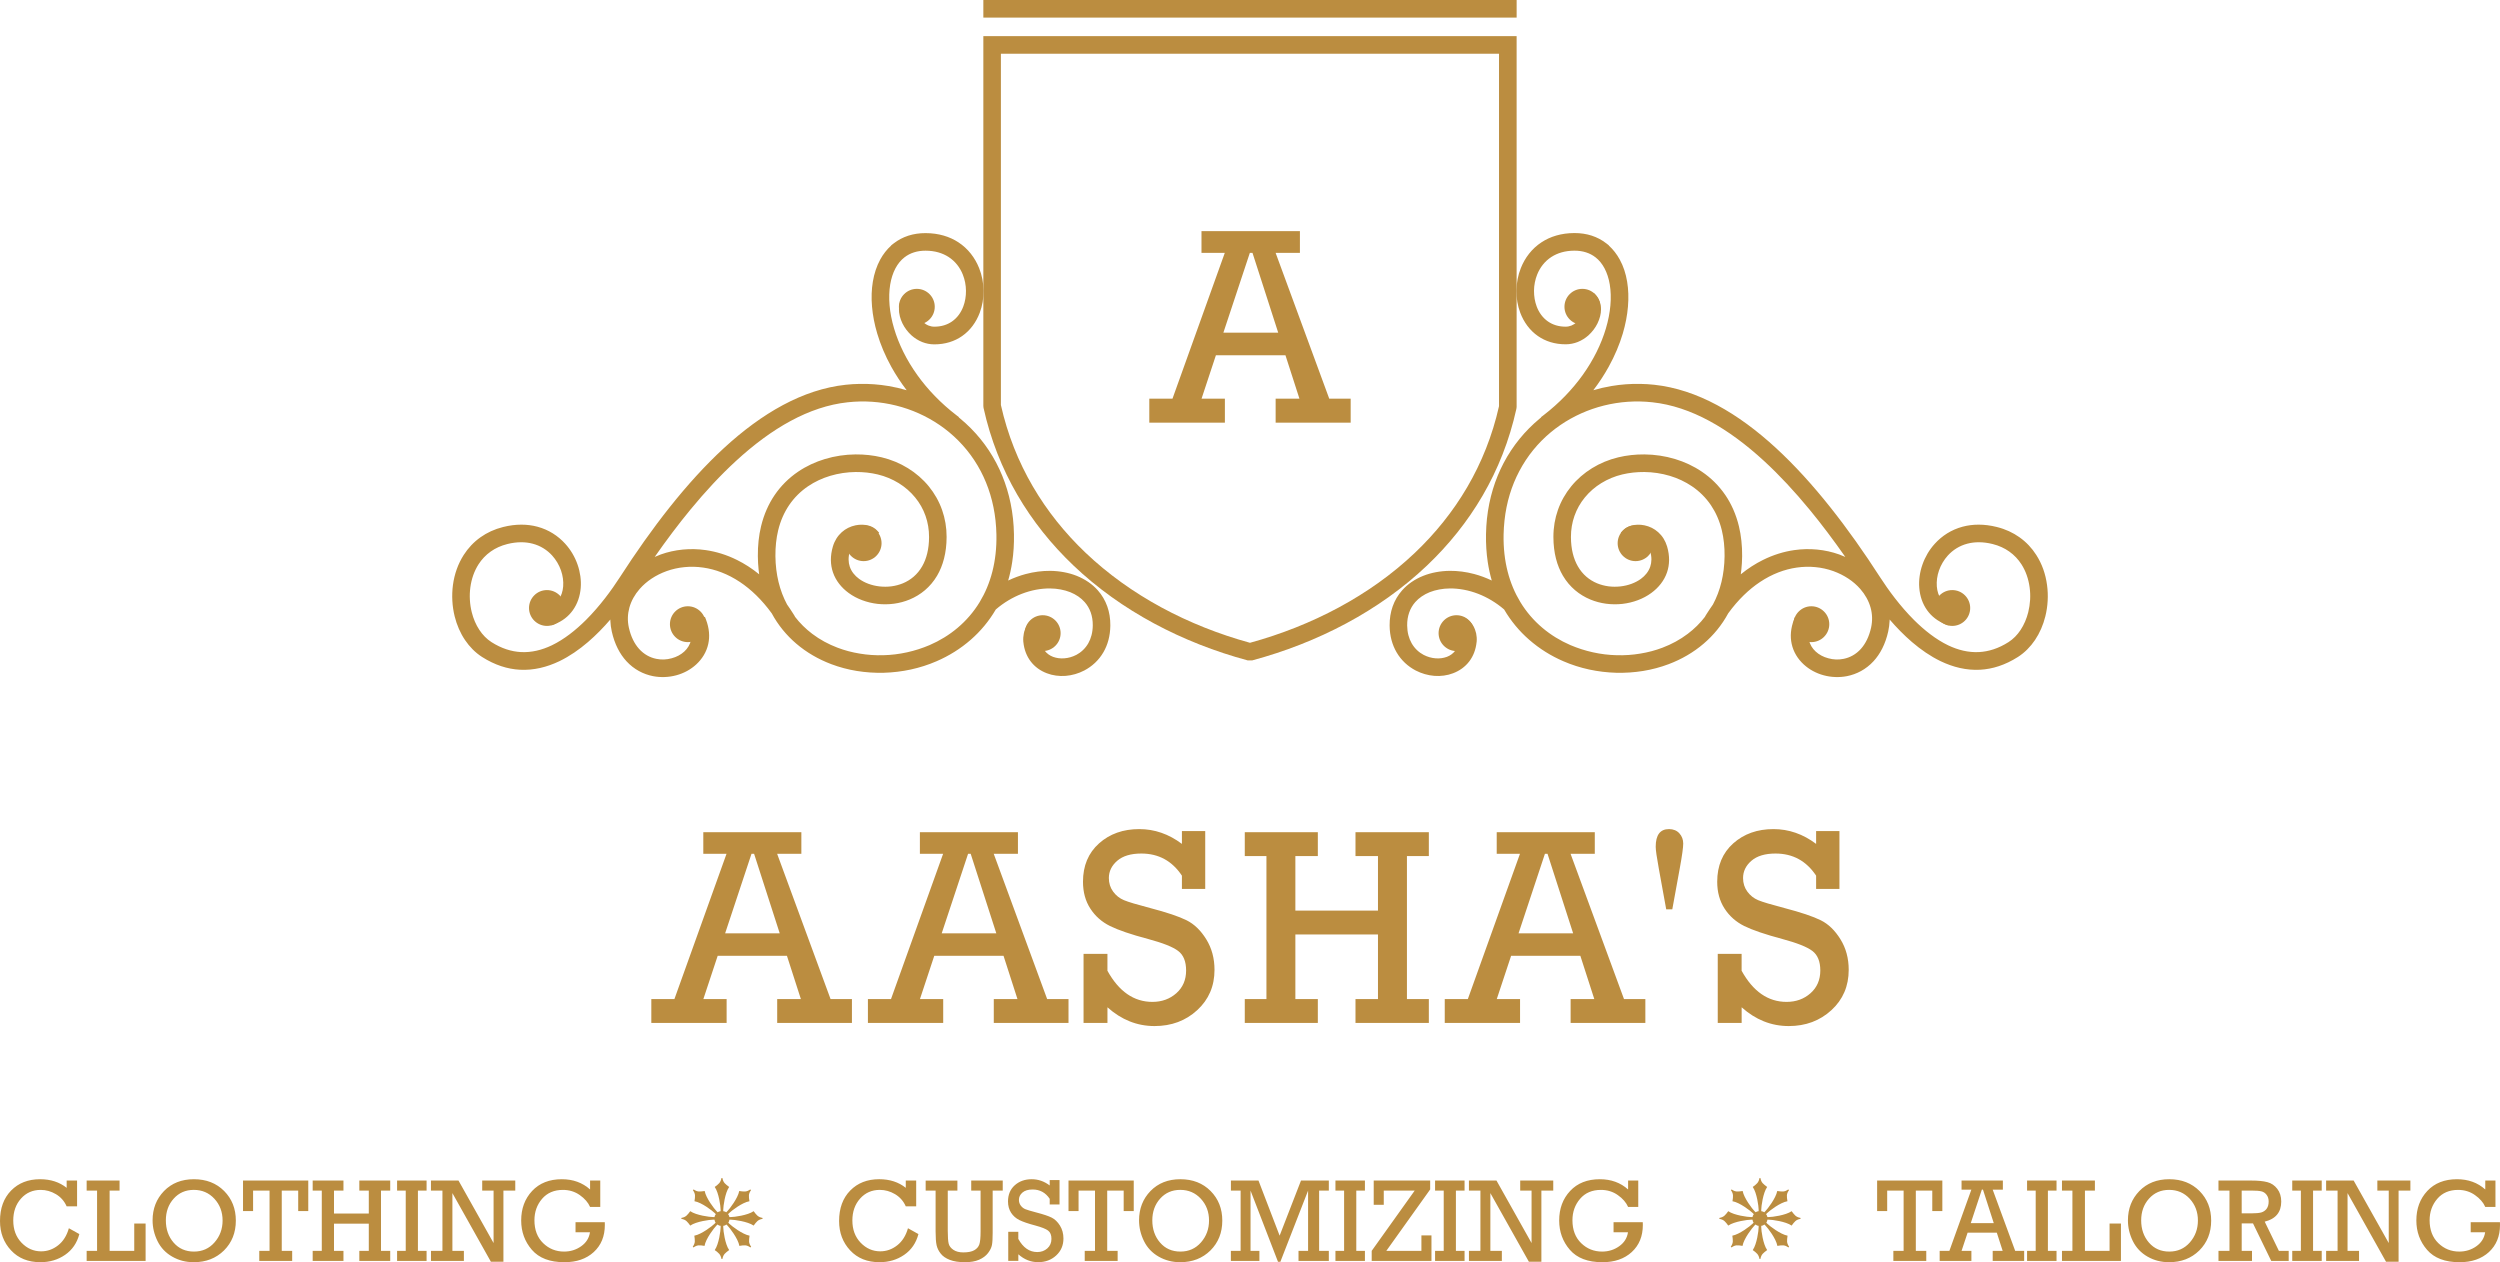 <?xml version="1.0" encoding="utf-8"?>
<!DOCTYPE svg PUBLIC "-//W3C//DTD SVG 1.1//EN" "http://www.w3.org/Graphics/SVG/1.1/DTD/svg11.dtd">
<svg version="1.1" id="Layer_1" xmlns="http://www.w3.org/2000/svg" xmlns:xlink="http://www.w3.org/1999/xlink" x="0px" y="0px"
	 width="193.452px" height="97.671px" viewBox="0 0 193.452 97.671" enable-background="new 0 0 193.452 97.671"
	 xml:space="preserve">
<path fill="#BB8D40" d="M44.536,94.574h2.262c0.003,0.081,0.005,0.152,0.005,0.215c0,0.874-0.287,1.573-0.86,2.098
	c-0.572,0.523-1.33,0.784-2.269,0.784c-1.125,0-1.963-0.32-2.517-0.96c-0.551-0.638-0.827-1.396-0.827-2.271
	c0-0.916,0.281-1.676,0.846-2.283c0.564-0.604,1.331-0.908,2.298-0.908c0.869,0,1.599,0.265,2.187,0.794v-0.691h0.788v2.042h-0.788
	c-0.15-0.343-0.415-0.649-0.795-0.917c-0.38-0.269-0.816-0.402-1.306-0.402c-0.68,0-1.218,0.23-1.614,0.69
	c-0.394,0.46-0.591,1.014-0.591,1.661c0,0.742,0.225,1.332,0.674,1.769c0.447,0.435,0.988,0.653,1.62,0.653
	c0.494,0,0.936-0.137,1.324-0.413c0.388-0.275,0.614-0.635,0.679-1.079h-1.117V94.574z M34.236,96.792v-4.663h-0.889v-0.777h2.132
	l2.715,4.837v-4.06h-0.88v-0.777h2.558v0.777h-0.917v5.508h-0.968l-2.98-5.314v4.47h0.889v0.779h-2.547v-0.779H34.236z
	 M31.396,96.792v-4.663h-0.669v-0.777h2.282v0.777h-0.67v4.663h0.67v0.779h-2.282v-0.779H31.396z M24.9,96.792v-4.663h-0.705v-0.777
	h2.382v0.777h-0.732v1.776h2.693v-1.776h-0.733v-0.777h2.391v0.777h-0.714v4.663h0.714v0.779h-2.391v-0.779h0.733v-2.106h-2.693
	v2.106h0.732v0.779h-2.382v-0.779H24.9z M20.858,96.792v-4.663h-1.274v1.585h-0.779v-2.362h5.049v2.362h-0.779v-1.585h-1.273v4.663
	h0.806v0.779h-2.546v-0.779H20.858z M12.834,94.433c0,0.685,0.2,1.258,0.601,1.722c0.399,0.461,0.925,0.693,1.576,0.693
	c0.645,0,1.175-0.236,1.588-0.709c0.416-0.474,0.625-1.039,0.625-1.696c0-0.662-0.211-1.222-0.634-1.682
	c-0.423-0.458-0.953-0.687-1.592-0.687c-0.636,0-1.155,0.227-1.558,0.678C13.036,93.201,12.834,93.763,12.834,94.433z
	 M11.807,94.431c0-0.902,0.295-1.658,0.886-2.27c0.591-0.606,1.361-0.912,2.311-0.912c0.958,0,1.738,0.306,2.341,0.912
	c0.604,0.611,0.904,1.373,0.904,2.289c0,0.935-0.307,1.704-0.919,2.313c-0.613,0.604-1.392,0.908-2.339,0.908
	c-0.603,0-1.158-0.141-1.664-0.431c-0.505-0.288-0.886-0.69-1.139-1.204C11.935,95.521,11.807,94.986,11.807,94.431z M7.511,96.792
	v-4.663H6.705v-0.777h2.547v0.777h-0.77v4.663h1.906v-2.115h0.879v2.895H6.705v-0.779H7.511z M5.329,95.042l0.81,0.452
	c-0.182,0.692-0.55,1.228-1.104,1.608c-0.553,0.381-1.189,0.568-1.909,0.568c-0.944,0-1.701-0.304-2.271-0.916
	C0.285,96.145,0,95.387,0,94.485c0-0.987,0.286-1.772,0.858-2.358c0.573-0.586,1.322-0.878,2.244-0.878
	c0.815,0,1.5,0.223,2.056,0.667v-0.564h0.806v1.997H5.158c-0.179-0.406-0.456-0.719-0.828-0.942
	c-0.374-0.22-0.766-0.332-1.178-0.332c-0.621,0-1.131,0.225-1.53,0.674c-0.397,0.445-0.596,1.011-0.596,1.694
	c0,0.704,0.213,1.274,0.64,1.719c0.428,0.444,0.933,0.668,1.518,0.668c0.48,0,0.917-0.155,1.312-0.465
	C4.889,96.058,5.167,95.616,5.329,95.042z"/>
<path fill="#BB8D40" d="M191.184,94.574h2.263c0.003,0.081,0.005,0.152,0.005,0.215c0,0.874-0.288,1.573-0.859,2.098
	c-0.573,0.523-1.331,0.784-2.27,0.784c-1.125,0-1.964-0.32-2.517-0.96c-0.551-0.638-0.827-1.396-0.827-2.271
	c0-0.916,0.282-1.676,0.847-2.283c0.563-0.604,1.331-0.908,2.298-0.908c0.87,0,1.6,0.265,2.188,0.794v-0.691h0.788v2.042h-0.788
	c-0.15-0.343-0.415-0.649-0.796-0.917c-0.38-0.269-0.814-0.402-1.305-0.402c-0.682,0-1.22,0.23-1.614,0.69
	c-0.394,0.46-0.592,1.014-0.592,1.661c0,0.742,0.225,1.332,0.674,1.769c0.446,0.435,0.988,0.653,1.62,0.653
	c0.494,0,0.937-0.137,1.324-0.413c0.387-0.275,0.613-0.635,0.679-1.079h-1.117V94.574z M180.884,96.792v-4.663h-0.887v-0.777h2.13
	l2.716,4.837v-4.06h-0.882v-0.777h2.557v0.777h-0.914v5.508h-0.97l-2.979-5.314v4.47h0.889v0.779h-2.546v-0.779H180.884z
	 M178.044,96.792v-4.663h-0.668v-0.777h2.281v0.777h-0.67v4.663h0.67v0.779h-2.281v-0.779H178.044z M173.464,93.891h0.73
	c0.354,0,0.615-0.025,0.784-0.07c0.166-0.048,0.307-0.142,0.413-0.282c0.107-0.143,0.16-0.335,0.16-0.572
	c0-0.203-0.054-0.373-0.163-0.515c-0.108-0.141-0.242-0.228-0.401-0.265c-0.16-0.039-0.401-0.058-0.729-0.058h-0.794V93.891z
	 M172.519,96.792v-4.663h-0.852v-0.777h2.526c0.528,0,0.946,0.04,1.257,0.124c0.31,0.079,0.565,0.253,0.769,0.519
	c0.203,0.263,0.305,0.593,0.305,0.985c0,0.823-0.427,1.341-1.279,1.553l1.097,2.26h0.759v0.779h-1.351l-1.41-2.904h-0.875v2.125
	h0.797v0.779h-2.594v-0.779H172.519z M165.686,94.433c0,0.685,0.201,1.258,0.602,1.722c0.399,0.461,0.923,0.693,1.575,0.693
	c0.646,0,1.176-0.236,1.591-0.709c0.413-0.474,0.622-1.039,0.622-1.696c0-0.662-0.212-1.222-0.633-1.682
	c-0.424-0.458-0.955-0.687-1.595-0.687c-0.636,0-1.154,0.227-1.557,0.678C165.889,93.201,165.686,93.763,165.686,94.433z
	 M164.661,94.431c0-0.902,0.294-1.658,0.886-2.27c0.591-0.606,1.36-0.912,2.311-0.912c0.958,0,1.736,0.306,2.342,0.912
	c0.602,0.611,0.902,1.373,0.902,2.289c0,0.935-0.307,1.704-0.918,2.313c-0.614,0.604-1.394,0.908-2.341,0.908
	c-0.603,0-1.156-0.141-1.663-0.431c-0.504-0.288-0.884-0.69-1.139-1.204C164.788,95.521,164.661,94.986,164.661,94.431z
	 M160.365,96.792v-4.663h-0.808v-0.777h2.548v0.777h-0.771v4.663h1.906v-2.115h0.88v2.895h-4.563v-0.779H160.365z M157.524,96.792
	v-4.663h-0.668v-0.777h2.28v0.777h-0.668v4.663h0.668v0.779h-2.28v-0.779H157.524z M154.28,94.649l-0.836-2.595h-0.087l-0.858,2.595
	H154.28z M154.514,95.383h-2.259l-0.468,1.409h0.761v0.779h-2.456v-0.779h0.753l1.7-4.737h-0.759v-0.703h3.197v0.703h-0.788
	l1.741,4.737h0.695v0.779h-2.435v-0.779h0.771L154.514,95.383z M147.303,96.792v-4.663h-1.271v1.585h-0.779v-2.362h5.047v2.362
	h-0.779v-1.585h-1.273v4.663h0.808v0.779h-2.547v-0.779H147.303z"/>
<path fill="#BB8D40" d="M106.143,97.571v-0.779l3.328-4.663h-2.394v1.1h-0.778v-1.877h4.369v0.688l-3.394,4.753h2.716v-1.199h0.778
	v1.979H106.143z M104.008,96.792v-4.663h-0.67v-0.777h2.281v0.777h-0.668v4.663h0.668v0.779h-2.281v-0.779H104.008z M96,96.792
	v-4.663h-0.751v-0.777h2.134l1.636,4.265l1.654-4.265h2.153v0.777h-0.751v4.663h0.751v0.779h-2.346v-0.779h0.741v-4.663
	l-2.145,5.508h-0.184l-2.124-5.508v4.663h0.686v0.779h-2.208v-0.779H96z M89.167,94.433c0,0.685,0.2,1.258,0.6,1.72
	c0.4,0.463,0.925,0.695,1.576,0.695c0.646,0,1.176-0.236,1.59-0.709c0.415-0.474,0.623-1.039,0.623-1.696
	c0-0.662-0.21-1.222-0.633-1.682c-0.423-0.458-0.953-0.687-1.592-0.687c-0.636,0-1.154,0.227-1.559,0.678
	C89.369,93.201,89.167,93.763,89.167,94.433z M88.141,94.431c0-0.902,0.295-1.658,0.886-2.27c0.592-0.606,1.361-0.912,2.311-0.912
	c0.957,0,1.737,0.306,2.34,0.912c0.604,0.611,0.904,1.373,0.904,2.289c0,0.935-0.307,1.704-0.919,2.313
	c-0.614,0.604-1.392,0.908-2.339,0.908c-0.604,0-1.158-0.143-1.664-0.431c-0.505-0.288-0.885-0.69-1.139-1.204
	C88.268,95.521,88.141,94.986,88.141,94.431z M84.732,96.792v-4.663h-1.272v1.585h-0.778v-2.362h5.048v2.362h-0.779v-1.585h-1.274
	v4.663h0.807v0.779h-2.547v-0.779H84.732z M78.019,97.571v-2.253h0.779v0.551c0.374,0.677,0.862,1.016,1.465,1.016
	c0.309,0,0.568-0.095,0.78-0.283s0.319-0.437,0.319-0.74c0-0.297-0.087-0.508-0.259-0.638c-0.173-0.132-0.5-0.261-0.98-0.391
	c-0.559-0.147-0.971-0.289-1.241-0.423c-0.268-0.134-0.483-0.321-0.642-0.566C78.08,93.596,78,93.306,78,92.968
	c0-0.522,0.175-0.94,0.523-1.251c0.349-0.312,0.787-0.468,1.312-0.468c0.5,0,0.963,0.16,1.392,0.483v-0.418h0.76v1.887h-0.76v-0.435
	c-0.321-0.481-0.761-0.722-1.325-0.722c-0.34,0-0.601,0.08-0.784,0.236c-0.182,0.158-0.273,0.347-0.273,0.564
	c0,0.169,0.045,0.313,0.139,0.44c0.093,0.128,0.211,0.222,0.354,0.282c0.144,0.059,0.425,0.144,0.847,0.254
	c0.548,0.143,0.947,0.276,1.195,0.4c0.248,0.123,0.461,0.331,0.642,0.62c0.178,0.288,0.268,0.62,0.268,0.995
	c0,0.532-0.188,0.97-0.563,1.315c-0.376,0.346-0.84,0.518-1.393,0.518c-0.568,0-1.08-0.204-1.534-0.61v0.511H78.019z M73.339,92.129
	v3.114c0,0.483,0.025,0.816,0.073,1.001c0.05,0.187,0.173,0.343,0.37,0.474c0.196,0.13,0.449,0.194,0.759,0.194
	c0.37,0,0.652-0.057,0.849-0.169s0.327-0.263,0.392-0.452c0.063-0.188,0.096-0.521,0.096-1.005v-3.157h-0.724v-0.777h2.438v0.777
	h-0.779v3.254c0,0.437-0.018,0.758-0.056,0.953c-0.037,0.199-0.138,0.407-0.301,0.624c-0.165,0.215-0.396,0.389-0.694,0.519
	c-0.298,0.129-0.661,0.192-1.087,0.192c-0.47,0-0.863-0.06-1.176-0.18c-0.313-0.122-0.549-0.283-0.707-0.487
	c-0.159-0.2-0.265-0.417-0.317-0.647c-0.051-0.229-0.078-0.585-0.078-1.07v-3.157h-0.769v-0.777h2.456v0.777H73.339z M70.259,95.042
	l0.81,0.452c-0.182,0.692-0.55,1.228-1.104,1.608c-0.553,0.381-1.19,0.568-1.909,0.568c-0.943,0-1.702-0.304-2.271-0.916
	c-0.569-0.61-0.855-1.368-0.855-2.27c0-0.987,0.287-1.772,0.86-2.358s1.321-0.878,2.244-0.878c0.815,0,1.5,0.223,2.055,0.667v-0.564
	h0.806v1.995h-0.806c-0.179-0.404-0.456-0.717-0.828-0.94c-0.374-0.22-0.767-0.332-1.177-0.332c-0.621,0-1.131,0.225-1.53,0.674
	c-0.398,0.445-0.597,1.011-0.597,1.694c0,0.704,0.213,1.274,0.639,1.719c0.428,0.444,0.934,0.668,1.518,0.668
	c0.481,0,0.918-0.155,1.312-0.465C69.819,96.058,70.097,95.616,70.259,95.042z M124.857,94.574h2.262
	c0.003,0.081,0.005,0.152,0.005,0.215c0,0.874-0.287,1.573-0.86,2.098c-0.572,0.523-1.329,0.784-2.269,0.784
	c-1.125,0-1.964-0.32-2.518-0.96c-0.551-0.638-0.826-1.396-0.826-2.271c0-0.916,0.282-1.676,0.847-2.283
	c0.563-0.604,1.33-0.908,2.299-0.908c0.869,0,1.598,0.265,2.187,0.794v-0.691h0.786v2.042h-0.786
	c-0.149-0.343-0.413-0.649-0.795-0.917c-0.38-0.269-0.816-0.402-1.308-0.402c-0.68,0-1.219,0.23-1.613,0.69
	c-0.394,0.46-0.591,1.012-0.591,1.661c0,0.742,0.225,1.332,0.674,1.769c0.447,0.435,0.988,0.653,1.62,0.653
	c0.495,0,0.935-0.137,1.323-0.413c0.389-0.275,0.614-0.635,0.68-1.079h-1.116V94.574z M114.556,96.792v-4.663h-0.889v-0.777h2.132
	l2.715,4.837v-4.06h-0.879v-0.777h2.557v0.777h-0.918v5.508h-0.966l-2.982-5.314v4.47h0.889v0.779h-2.547v-0.779H114.556z
	 M111.716,96.792v-4.663h-0.669v-0.777h2.282v0.777h-0.67v4.663h0.67v0.779h-2.282v-0.779H111.716z"/>
<path fill="#BB8D40" d="M55.764,93.722c-0.083,0.01-0.167,0.039-0.232,0.083l-0.092-0.093c-0.158-0.159-0.809-0.993-0.912-1.551
	c-0.372,0.047-0.547,0.094-0.854-0.122l-0.056,0.057c0.213,0.298,0.176,0.483,0.121,0.856c0.557,0.091,1.402,0.75,1.56,0.909
	l0.093,0.092c-0.056,0.064-0.093,0.142-0.103,0.223h-0.129c-0.224,0-1.282-0.129-1.748-0.454c-0.223,0.296-0.325,0.454-0.687,0.522
	v0.072c0.362,0.064,0.464,0.224,0.687,0.521c0.465-0.324,1.524-0.456,1.748-0.456h0.129c0.01,0.085,0.038,0.169,0.084,0.232
	l-0.093,0.092c-0.158,0.159-0.994,0.811-1.552,0.913c0.046,0.371,0.093,0.547-0.121,0.853l0.056,0.059
	c0.296-0.215,0.482-0.179,0.854-0.122c0.093-0.558,0.752-1.401,0.911-1.561l0.092-0.093c0.065,0.055,0.14,0.093,0.242,0.101v0.132
	c0,0.222-0.129,1.281-0.455,1.745c0.298,0.223,0.455,0.327,0.52,0.687h0.075c0.065-0.359,0.223-0.464,0.521-0.687
	c-0.326-0.464-0.455-1.523-0.455-1.745v-0.132c0.102-0.008,0.176-0.046,0.241-0.101l0.093,0.093c0.158,0.159,0.817,1.003,0.91,1.561
	c0.372-0.057,0.558-0.093,0.855,0.122l0.055-0.059c-0.214-0.306-0.167-0.481-0.121-0.853c-0.558-0.103-1.394-0.754-1.552-0.913
	l-0.092-0.092c0.046-0.063,0.074-0.147,0.083-0.232h0.13c0.223,0,1.282,0.132,1.747,0.456c0.223-0.297,0.325-0.456,0.688-0.521
	v-0.072c-0.362-0.068-0.465-0.227-0.688-0.522c-0.465,0.325-1.524,0.454-1.747,0.454h-0.13c-0.009-0.081-0.047-0.158-0.102-0.223
	l0.093-0.092c0.157-0.159,1.003-0.818,1.561-0.909c-0.056-0.373-0.092-0.559,0.121-0.856l-0.056-0.057
	c-0.307,0.216-0.483,0.169-0.855,0.122c-0.102,0.558-0.753,1.392-0.91,1.551l-0.093,0.093c-0.065-0.044-0.149-0.073-0.232-0.083
	v-0.13c0-0.222,0.129-1.281,0.455-1.745c-0.297-0.224-0.455-0.327-0.521-0.688h-0.075c-0.065,0.361-0.222,0.465-0.52,0.688
	c0.326,0.464,0.455,1.523,0.455,1.745V93.722z"/>
<path fill="#BB8D40" d="M136.084,93.722c-0.083,0.01-0.167,0.039-0.232,0.083l-0.093-0.093c-0.157-0.159-0.809-0.993-0.91-1.551
	c-0.372,0.047-0.547,0.094-0.856-0.122l-0.053,0.057c0.212,0.298,0.175,0.483,0.12,0.856c0.557,0.091,1.401,0.75,1.561,0.909
	l0.092,0.092c-0.056,0.064-0.092,0.142-0.102,0.223h-0.13c-0.224,0-1.282-0.129-1.747-0.454c-0.222,0.296-0.325,0.454-0.688,0.522
	v0.072c0.362,0.064,0.466,0.224,0.688,0.521c0.465-0.324,1.523-0.456,1.747-0.456h0.13c0.01,0.085,0.036,0.169,0.084,0.232
	l-0.093,0.092c-0.157,0.159-0.994,0.811-1.552,0.913c0.046,0.371,0.093,0.547-0.12,0.853l0.055,0.059
	c0.298-0.215,0.482-0.179,0.854-0.122c0.094-0.558,0.753-1.401,0.912-1.561l0.092-0.093c0.064,0.055,0.139,0.093,0.241,0.101v0.132
	c0,0.222-0.129,1.281-0.455,1.745c0.297,0.223,0.455,0.327,0.521,0.687h0.073c0.065-0.359,0.225-0.464,0.521-0.687
	c-0.325-0.464-0.456-1.523-0.456-1.745v-0.132c0.104-0.008,0.177-0.046,0.242-0.101l0.093,0.093
	c0.158,0.159,0.817,1.003,0.911,1.561c0.371-0.057,0.558-0.093,0.854,0.122l0.056-0.059c-0.214-0.306-0.167-0.481-0.121-0.853
	c-0.558-0.103-1.393-0.754-1.551-0.913l-0.094-0.092c0.046-0.063,0.074-0.147,0.084-0.232h0.131c0.222,0,1.281,0.132,1.746,0.456
	c0.222-0.297,0.324-0.456,0.687-0.521v-0.072c-0.362-0.068-0.465-0.227-0.687-0.522c-0.465,0.325-1.524,0.454-1.746,0.454h-0.131
	c-0.01-0.081-0.048-0.158-0.103-0.223l0.093-0.092c0.158-0.159,1.004-0.818,1.562-0.909c-0.057-0.373-0.094-0.559,0.12-0.856
	l-0.056-0.057c-0.306,0.216-0.482,0.169-0.854,0.122c-0.103,0.558-0.752,1.392-0.911,1.551l-0.092,0.093
	c-0.065-0.044-0.149-0.073-0.233-0.083v-0.13c0-0.222,0.131-1.281,0.456-1.745c-0.297-0.224-0.456-0.327-0.521-0.688h-0.073
	c-0.065,0.361-0.224,0.465-0.521,0.688c0.326,0.464,0.455,1.523,0.455,1.745V93.722z"/>
<path fill="#BB8D40" d="M142.791,43.096c-0.899-1.286-1.823-2.521-2.776-3.675c-1.133-1.375-2.303-2.639-3.506-3.746
	c-1.376-1.264-2.791-2.323-4.239-3.103c-1.44-0.777-2.912-1.281-4.41-1.443c-0.163-0.018-0.326-0.032-0.482-0.042
	c-0.163-0.01-0.319-0.017-0.467-0.02c-1.27-0.025-2.521,0.176-3.695,0.581c-1.17,0.405-2.264,1.014-3.219,1.806
	c-0.981,0.815-1.816,1.828-2.438,3.015c-0.59,1.12-0.988,2.398-1.14,3.814c-0.02,0.181-0.036,0.363-0.047,0.543
	c-0.012,0.184-0.021,0.363-0.023,0.537c-0.04,2.092,0.452,3.83,1.29,5.214l0,0c0.94,1.554,2.322,2.667,3.88,3.341
	c0.563,0.239,1.148,0.428,1.744,0.559c0.607,0.134,1.225,0.21,1.836,0.224c0.613,0.017,1.228-0.023,1.825-0.125
	c0.592-0.095,1.17-0.248,1.722-0.458c0.701-0.266,1.362-0.622,1.954-1.072c0.505-0.38,0.961-0.828,1.351-1.341l-0.01-0.005
	l0.12-0.193c0.085-0.135,0.166-0.261,0.246-0.378c0.081-0.122,0.161-0.24,0.243-0.354c0.282-0.528,0.508-1.112,0.66-1.747
	c0.147-0.614,0.231-1.28,0.239-1.993c0.004-0.358-0.012-0.703-0.048-1.032c-0.036-0.338-0.089-0.656-0.162-0.955
	c-0.178-0.75-0.472-1.4-0.845-1.955c-0.404-0.595-0.903-1.081-1.464-1.461c-0.526-0.359-1.111-0.628-1.717-0.81
	c-0.645-0.193-1.314-0.29-1.973-0.297c-0.29-0.002-0.582,0.012-0.869,0.043c-0.289,0.032-0.569,0.081-0.837,0.145
	c-0.579,0.138-1.126,0.366-1.619,0.669v-0.001c-0.49,0.302-0.925,0.678-1.282,1.117c-0.344,0.419-0.617,0.898-0.802,1.426
	c-0.177,0.504-0.273,1.052-0.271,1.633c0.002,0.938,0.203,1.685,0.532,2.259c0.367,0.645,0.899,1.075,1.493,1.321v0
	c0.279,0.115,0.573,0.192,0.871,0.233c0.31,0.041,0.625,0.042,0.933,0.008c0.301-0.033,0.592-0.103,0.861-0.202
	c0.266-0.099,0.512-0.228,0.724-0.382c0.336-0.246,0.593-0.565,0.722-0.944c0.116-0.342,0.128-0.739-0.003-1.179l0,0
	c-0.031-0.104-0.071-0.196-0.117-0.271c-0.051-0.082-0.104-0.149-0.168-0.204c-0.059-0.054-0.128-0.099-0.198-0.134
	c-0.076-0.038-0.157-0.065-0.235-0.081c-0.075-0.015-0.146-0.021-0.212-0.021c-0.063,0.001-0.124,0.01-0.174,0.024h-0.001
	l-0.026,0.008l-0.129,0.143l-0.169-0.15l-0.675-0.604l-0.17-0.151l0.153-0.169c0.077-0.087,0.173-0.164,0.281-0.229
	c0.108-0.063,0.227-0.116,0.353-0.152c0.152-0.045,0.324-0.072,0.509-0.077c0.17-0.004,0.352,0.01,0.53,0.047
	c0.193,0.04,0.388,0.104,0.574,0.197c0.171,0.085,0.338,0.198,0.494,0.337c0.155,0.138,0.298,0.304,0.417,0.497
	c0.109,0.178,0.202,0.38,0.27,0.606c0.217,0.738,0.195,1.412-0.004,2.001c-0.221,0.647-0.656,1.189-1.223,1.602
	c-0.311,0.228-0.662,0.415-1.039,0.555l0,0c-0.377,0.142-0.782,0.239-1.195,0.286c-0.415,0.045-0.844,0.042-1.271-0.015
	c-0.41-0.056-0.818-0.162-1.205-0.323c-0.842-0.35-1.6-0.952-2.125-1.843c-0.456-0.773-0.732-1.764-0.735-2.994
	c-0.002-0.742,0.121-1.442,0.347-2.087c0.236-0.675,0.588-1.291,1.029-1.831c0.452-0.554,1.001-1.03,1.616-1.409
	c0.615-0.38,1.302-0.665,2.026-0.839c0.327-0.078,0.663-0.137,1.001-0.174c0.335-0.037,0.68-0.054,1.029-0.051
	c0.79,0.007,1.594,0.124,2.364,0.356c0.732,0.221,1.439,0.547,2.082,0.985c0.695,0.471,1.315,1.075,1.817,1.815h0.001
	c0.462,0.684,0.822,1.484,1.045,2.411c0.086,0.357,0.149,0.732,0.19,1.121c0.041,0.376,0.061,0.774,0.057,1.19
	c-0.004,0.359-0.025,0.706-0.061,1.038c-0.012,0.122-0.027,0.242-0.044,0.361c0.561-0.456,1.136-0.823,1.716-1.11
	c0.807-0.401,1.624-0.648,2.421-0.763c0.604-0.086,1.198-0.097,1.771-0.042c0.6,0.058,1.173,0.188,1.709,0.379l0,0
	C142.48,42.964,142.636,43.026,142.791,43.096 M150.556,48.311c-0.617-0.236-1.091-0.615-1.428-1.082
	c-0.362-0.502-0.563-1.105-0.613-1.741c-0.024-0.292-0.015-0.593,0.027-0.896c0.04-0.301,0.113-0.604,0.216-0.898
	c0.103-0.298,0.238-0.588,0.399-0.863c0.159-0.268,0.348-0.524,0.563-0.76c0.548-0.604,1.271-1.08,2.146-1.314
	c0.771-0.206,1.66-0.225,2.65,0.022c0.672,0.167,1.253,0.44,1.748,0.792c0.535,0.378,0.969,0.846,1.303,1.371
	c0.223,0.347,0.402,0.717,0.54,1.099c0.14,0.394,0.239,0.808,0.294,1.227c0.056,0.406,0.071,0.816,0.048,1.224
	c-0.022,0.41-0.083,0.818-0.182,1.21c-0.163,0.659-0.434,1.285-0.799,1.826l0,0c-0.352,0.521-0.793,0.97-1.316,1.306
	c-0.995,0.634-1.976,0.939-2.931,0.991c-1.065,0.057-2.092-0.201-3.056-0.662c-0.788-0.38-1.53-0.896-2.216-1.482
	c-0.625-0.537-1.204-1.134-1.728-1.742l-0.003,0.107c-0.012,0.268-0.047,0.542-0.107,0.816c-0.22,0.988-0.624,1.745-1.134,2.301
	c-0.585,0.638-1.312,1.009-2.059,1.158c-0.297,0.057-0.602,0.08-0.903,0.068c-0.309-0.01-0.612-0.057-0.898-0.135l0,0
	c-0.288-0.077-0.568-0.189-0.828-0.33h-0.001c-0.258-0.14-0.497-0.311-0.712-0.507c-0.463-0.424-0.8-0.967-0.936-1.597
	c-0.123-0.566-0.081-1.201,0.181-1.88l0.08-0.212l0.211,0.081l0.846,0.324l0.212,0.081l-0.081,0.212
	c-0.153,0.4-0.181,0.77-0.112,1.093c0.072,0.355,0.262,0.659,0.521,0.897h-0.001c0.129,0.119,0.279,0.225,0.443,0.313
	c0.165,0.087,0.345,0.16,0.533,0.208h0.001c0.192,0.055,0.393,0.086,0.591,0.094c0.194,0.008,0.396-0.008,0.592-0.049
	c0.485-0.095,0.96-0.346,1.347-0.779c0.345-0.39,0.624-0.927,0.781-1.633c0.118-0.534,0.099-1.06-0.038-1.553
	c-0.146-0.522-0.421-1.013-0.795-1.44c-0.263-0.3-0.574-0.573-0.931-0.807c-0.35-0.232-0.742-0.428-1.159-0.579l0,0
	c-0.438-0.155-0.902-0.262-1.389-0.307c-0.466-0.045-0.95-0.036-1.444,0.036c-0.934,0.133-1.899,0.489-2.84,1.117
	c-0.854,0.569-1.688,1.363-2.459,2.422c-0.495,0.917-1.143,1.701-1.897,2.345c-0.799,0.685-1.72,1.214-2.711,1.589
	c-0.633,0.239-1.297,0.416-1.977,0.526c-0.682,0.111-1.382,0.158-2.082,0.141c-0.705-0.02-1.409-0.105-2.096-0.253
	c-0.683-0.149-1.35-0.36-1.989-0.638c-0.959-0.412-1.859-0.972-2.657-1.671c-0.748-0.654-1.403-1.434-1.932-2.338
	c-0.628-0.539-1.311-0.938-1.997-1.206c-0.746-0.29-1.5-0.426-2.204-0.419c-0.281,0.002-0.556,0.029-0.818,0.079
	c-0.26,0.048-0.509,0.119-0.74,0.21c-0.222,0.09-0.432,0.2-0.621,0.331c-0.185,0.125-0.35,0.271-0.494,0.434
	c-0.204,0.232-0.366,0.504-0.473,0.812c-0.104,0.298-0.159,0.631-0.155,0.997c0.006,0.546,0.135,1.003,0.344,1.373
	c0.232,0.411,0.566,0.714,0.94,0.911V50.68c0.145,0.075,0.295,0.133,0.447,0.177c0.155,0.045,0.314,0.073,0.471,0.085h0.001
	c0.157,0.012,0.31,0.008,0.456-0.012c0.143-0.02,0.283-0.054,0.414-0.102c0.259-0.097,0.486-0.26,0.653-0.485
	c0.146-0.194,0.247-0.439,0.285-0.737l0.005-0.056l0.002-0.021c0.005-0.075,0.002-0.152-0.013-0.225l0,0
	c-0.014-0.068-0.035-0.129-0.065-0.18c-0.017-0.031-0.038-0.056-0.057-0.07c-0.008-0.006-0.016-0.01-0.024-0.014h-0.007
	l-0.012-0.001l-0.228-0.019l0.02-0.228l0.011-0.125v-0.109l0.01,0.001l0.059-0.672l0.02-0.227l0.226,0.02l0.013,0l0.01,0.003
	c0.25,0.024,0.467,0.107,0.654,0.23l-0.001,0c0.2,0.133,0.364,0.316,0.485,0.526c0.102,0.174,0.174,0.37,0.219,0.573
	c0.043,0.205,0.058,0.42,0.041,0.627l-0.002,0.021l-0.003,0.016c-0.061,0.595-0.26,1.092-0.557,1.488
	c-0.326,0.434-0.768,0.746-1.266,0.933c-0.224,0.088-0.461,0.146-0.705,0.179c-0.244,0.035-0.494,0.041-0.743,0.023
	c-0.247-0.02-0.497-0.066-0.741-0.136c-0.237-0.068-0.477-0.163-0.706-0.282c-0.59-0.31-1.116-0.781-1.481-1.415
	c-0.324-0.56-0.525-1.248-0.533-2.06c-0.004-0.539,0.078-1.033,0.235-1.478c0.165-0.47,0.415-0.886,0.73-1.243
	c0.214-0.243,0.461-0.459,0.733-0.647c0.275-0.189,0.579-0.351,0.904-0.48c0.31-0.124,0.639-0.218,0.982-0.282
	c0.341-0.064,0.698-0.1,1.065-0.104c0.616-0.006,1.262,0.075,1.906,0.248c0.45,0.121,0.904,0.288,1.35,0.501
	c-0.134-0.46-0.24-0.943-0.314-1.447c-0.099-0.67-0.146-1.383-0.132-2.137c0.003-0.213,0.012-0.417,0.024-0.61
	c0.014-0.202,0.029-0.399,0.049-0.591c0.173-1.597,0.624-3.04,1.291-4.308c0.708-1.346,1.658-2.495,2.774-3.423l0.002-0.002
	l0.132-0.109l-0.013-0.017l0.182-0.138c1.234-0.948,2.237-2.006,3.024-3.097c0.86-1.197,1.46-2.437,1.811-3.621
	c0.184-0.618,0.3-1.221,0.35-1.792c0.051-0.578,0.033-1.123-0.049-1.618c-0.077-0.466-0.215-0.887-0.406-1.248l0,0
	c-0.183-0.345-0.418-0.636-0.7-0.854l-0.004-0.001c-0.213-0.167-0.459-0.296-0.732-0.382h-0.001c-0.27-0.086-0.57-0.13-0.896-0.129
	c-0.72,0.001-1.311,0.186-1.776,0.485c-0.52,0.336-0.887,0.821-1.104,1.365c-0.079,0.194-0.136,0.399-0.178,0.608
	c-0.043,0.214-0.065,0.43-0.066,0.642c-0.001,0.21,0.015,0.424,0.05,0.633c0.036,0.205,0.089,0.404,0.16,0.592
	c0.176,0.466,0.468,0.873,0.871,1.153c0.362,0.252,0.819,0.403,1.367,0.403c0.159,0,0.309-0.032,0.443-0.085h0.001
	c0.149-0.06,0.289-0.151,0.411-0.259c0.083-0.074,0.157-0.155,0.222-0.239c0.067-0.088,0.125-0.181,0.17-0.273
	c0.042-0.086,0.075-0.172,0.097-0.256l0,0c0.02-0.078,0.03-0.154,0.03-0.227c0-0.047-0.005-0.089-0.015-0.121l0,0
	c-0.007-0.022-0.016-0.039-0.023-0.049l-0.15-0.169l0.169-0.15l0.679-0.604l0.17-0.151l0.15,0.17
	c0.13,0.146,0.225,0.311,0.288,0.489c0.064,0.184,0.096,0.381,0.096,0.584c0,0.173-0.023,0.355-0.07,0.539
	c-0.045,0.18-0.112,0.362-0.2,0.542h0.001c-0.084,0.171-0.188,0.341-0.309,0.5h-0.001c-0.119,0.157-0.254,0.303-0.397,0.433
	c-0.24,0.211-0.519,0.391-0.828,0.513c-0.287,0.112-0.6,0.177-0.933,0.177c-0.853,0-1.569-0.239-2.145-0.639
	c-0.635-0.44-1.093-1.078-1.367-1.802c-0.101-0.269-0.178-0.55-0.227-0.837c-0.05-0.286-0.073-0.583-0.07-0.881
	c0.004-0.299,0.035-0.6,0.093-0.891c0.055-0.287,0.138-0.573,0.25-0.85c0.315-0.794,0.851-1.506,1.609-2
	c0.67-0.438,1.513-0.705,2.532-0.708c0.479-0.001,0.925,0.066,1.33,0.196c0.422,0.137,0.801,0.338,1.136,0.598l0.203,0.158
	L124.49,19c0.337,0.303,0.622,0.671,0.85,1.089c0.275,0.501,0.465,1.075,0.569,1.703c0.1,0.599,0.122,1.251,0.064,1.934
	c-0.055,0.667-0.189,1.368-0.4,2.083c-0.252,0.845-0.616,1.714-1.095,2.58c-0.337,0.608-0.732,1.213-1.185,1.807
	c0.463-0.137,0.937-0.247,1.414-0.326c0.729-0.122,1.474-0.178,2.224-0.163c0.188,0.003,0.367,0.011,0.541,0.021
	c0.178,0.011,0.356,0.026,0.529,0.045c1.665,0.18,3.291,0.729,4.865,1.573c1.571,0.84,3.094,1.974,4.563,3.325
	c1.447,1.332,2.847,2.879,4.192,4.571c1.344,1.687,2.635,3.521,3.864,5.428c0.645,0.998,1.545,2.229,2.618,3.301
	c0.799,0.795,1.693,1.505,2.647,1.965c0.76,0.362,1.563,0.567,2.395,0.522c0.738-0.041,1.501-0.277,2.277-0.772
	c0.367-0.235,0.682-0.559,0.933-0.939c0.266-0.403,0.467-0.872,0.592-1.372c0.076-0.311,0.126-0.635,0.145-0.96
	c0.018-0.323,0.006-0.648-0.038-0.968c-0.044-0.322-0.118-0.641-0.227-0.946c-0.104-0.293-0.239-0.573-0.404-0.831
	c-0.242-0.379-0.558-0.718-0.946-0.993c-0.362-0.256-0.789-0.455-1.285-0.579v0c-0.735-0.183-1.388-0.174-1.946-0.03
	c-0.623,0.161-1.134,0.495-1.519,0.917c-0.152,0.168-0.285,0.35-0.399,0.542c-0.117,0.198-0.213,0.403-0.285,0.613
	c-0.072,0.206-0.123,0.416-0.151,0.625c-0.027,0.207-0.034,0.414-0.019,0.615c0.03,0.383,0.147,0.743,0.355,1.037
	c0.19,0.269,0.461,0.485,0.813,0.62l0.212,0.082l-0.081,0.21l-0.322,0.849l-0.082,0.213L150.556,48.311z"/>
<path fill-rule="evenodd" clip-rule="evenodd" fill="#BB8D40" d="M126.561,40.648c0.382,0,0.729,0.155,0.979,0.406v0h0.001
	c0.251,0.25,0.406,0.599,0.406,0.98c0,0.382-0.155,0.729-0.407,0.98l0.001,0.001c-0.251,0.25-0.598,0.406-0.98,0.406
	c-0.384,0-0.729-0.155-0.98-0.406c-0.251-0.251-0.406-0.599-0.406-0.981c0-0.382,0.155-0.73,0.406-0.98l0,0
	C125.833,40.802,126.178,40.648,126.561,40.648 M112.705,47.606c0.383,0,0.729,0.156,0.98,0.407v0l0.001,0
	c0.25,0.25,0.406,0.598,0.406,0.98c0,0.382-0.156,0.729-0.406,0.979l0,0c-0.251,0.252-0.598,0.408-0.981,0.408
	c-0.382,0-0.729-0.156-0.98-0.408l0,0c-0.251-0.25-0.406-0.597-0.406-0.979c0-0.382,0.155-0.729,0.406-0.98v-0.001
	C111.977,47.761,112.324,47.606,112.705,47.606z M140.164,46.913c0.382,0,0.729,0.156,0.979,0.408l0.001,0l0,0
	c0.252,0.25,0.407,0.597,0.407,0.979c0,0.382-0.154,0.73-0.407,0.98v0.002c-0.25,0.25-0.597,0.406-0.979,0.406
	s-0.729-0.156-0.98-0.406c-0.251-0.252-0.406-0.599-0.406-0.982c0-0.383,0.155-0.729,0.406-0.979l0.001,0
	C139.436,47.069,139.782,46.913,140.164,46.913z M151.069,45.661c0.38,0,0.729,0.155,0.979,0.407l0.001,0l0,0
	c0.251,0.251,0.406,0.599,0.406,0.98s-0.154,0.729-0.406,0.98v0c-0.251,0.25-0.599,0.406-0.98,0.406
	c-0.383,0-0.73-0.156-0.981-0.406s-0.406-0.598-0.406-0.981s0.155-0.73,0.406-0.981h0.001
	C150.339,45.815,150.687,45.661,151.069,45.661z M122.445,22.352c0.382,0,0.729,0.155,0.979,0.407v0l0,0
	c0.253,0.25,0.407,0.598,0.407,0.98c0,0.382-0.153,0.728-0.407,0.979v0c-0.251,0.251-0.597,0.407-0.979,0.407
	c-0.384,0-0.73-0.156-0.979-0.407c-0.252-0.25-0.407-0.597-0.407-0.98c0-0.383,0.155-0.73,0.407-0.98l0,0
	C121.716,22.506,122.062,22.352,122.445,22.352z"/>
<path fill="#BB8D40" d="M50.661,43.096c0.897-1.286,1.824-2.521,2.776-3.675c1.133-1.375,2.303-2.639,3.507-3.746
	c1.375-1.264,2.791-2.323,4.239-3.103c1.441-0.777,2.914-1.281,4.411-1.443c0.163-0.018,0.324-0.032,0.482-0.042
	c0.163-0.01,0.32-0.017,0.466-0.02c1.269-0.025,2.521,0.176,3.695,0.581c1.17,0.405,2.265,1.014,3.219,1.806
	c0.981,0.815,1.818,1.828,2.44,3.015c0.586,1.12,0.986,2.398,1.139,3.814c0.019,0.181,0.035,0.363,0.046,0.543
	c0.012,0.184,0.02,0.363,0.023,0.537c0.04,2.092-0.451,3.83-1.289,5.214h0.001c-0.941,1.554-2.323,2.667-3.883,3.341
	c-0.562,0.239-1.148,0.428-1.744,0.559c-0.607,0.134-1.223,0.21-1.834,0.224c-0.614,0.017-1.227-0.023-1.827-0.125
	c-0.591-0.095-1.169-0.248-1.721-0.458c-0.701-0.266-1.363-0.622-1.956-1.072c-0.504-0.38-0.959-0.828-1.351-1.341l0.011-0.005
	l-0.12-0.193c-0.085-0.135-0.166-0.261-0.245-0.378c-0.081-0.122-0.163-0.24-0.243-0.354c-0.283-0.528-0.507-1.112-0.661-1.747
	c-0.147-0.614-0.232-1.28-0.239-1.993c-0.004-0.358,0.013-0.703,0.048-1.032c0.035-0.338,0.09-0.656,0.162-0.955
	c0.18-0.75,0.473-1.4,0.847-1.955c0.403-0.595,0.903-1.081,1.461-1.461c0.528-0.359,1.112-0.628,1.718-0.81
	c0.645-0.193,1.315-0.29,1.973-0.297c0.289-0.002,0.581,0.012,0.87,0.043c0.288,0.032,0.569,0.081,0.836,0.145
	c0.578,0.138,1.126,0.366,1.62,0.669l0-0.001c0.488,0.302,0.923,0.678,1.281,1.117c0.343,0.419,0.619,0.898,0.802,1.426
	c0.177,0.504,0.272,1.052,0.271,1.633c-0.002,0.938-0.201,1.685-0.53,2.259c-0.368,0.645-0.901,1.075-1.494,1.321v0
	c-0.279,0.115-0.574,0.192-0.872,0.233c-0.31,0.041-0.625,0.042-0.933,0.008c-0.3-0.033-0.591-0.103-0.861-0.202
	c-0.267-0.099-0.511-0.228-0.723-0.382c-0.336-0.246-0.594-0.565-0.722-0.944c-0.116-0.342-0.127-0.739,0.002-1.179h0
	c0.031-0.104,0.072-0.196,0.117-0.271c0.049-0.082,0.106-0.149,0.167-0.204c0.06-0.054,0.128-0.099,0.198-0.134
	c0.078-0.038,0.159-0.065,0.237-0.081c0.073-0.015,0.146-0.021,0.211-0.021c0.064,0.001,0.124,0.01,0.174,0.024h0.001l0.027,0.008
	l0.128,0.143l0.168-0.15l0.675-0.604l0.17-0.151l-0.152-0.169c-0.079-0.087-0.174-0.164-0.283-0.229
	c-0.106-0.063-0.226-0.116-0.351-0.152c-0.153-0.045-0.326-0.072-0.509-0.077c-0.171-0.004-0.352,0.01-0.531,0.047
	c-0.193,0.04-0.388,0.104-0.574,0.197c-0.171,0.085-0.339,0.198-0.495,0.337c-0.154,0.138-0.296,0.304-0.416,0.497
	c-0.11,0.178-0.203,0.38-0.27,0.606c-0.218,0.738-0.196,1.412,0.004,2.001c0.221,0.647,0.656,1.189,1.222,1.602
	c0.311,0.228,0.663,0.415,1.04,0.555h0c0.378,0.142,0.783,0.239,1.196,0.286c0.415,0.045,0.844,0.042,1.27-0.015
	c0.411-0.056,0.817-0.162,1.205-0.323c0.844-0.35,1.602-0.952,2.126-1.843c0.455-0.773,0.733-1.764,0.736-2.994
	c0.002-0.742-0.121-1.442-0.348-2.087c-0.237-0.675-0.589-1.291-1.029-1.831c-0.453-0.554-1.001-1.03-1.617-1.409
	c-0.616-0.38-1.3-0.665-2.025-0.839c-0.327-0.078-0.664-0.137-1.001-0.174c-0.335-0.037-0.681-0.054-1.03-0.051
	c-0.791,0.007-1.594,0.124-2.365,0.356c-0.732,0.221-1.439,0.547-2.083,0.985c-0.693,0.471-1.315,1.075-1.817,1.815h0
	c-0.461,0.684-0.822,1.484-1.044,2.411c-0.086,0.357-0.151,0.732-0.192,1.121c-0.04,0.376-0.059,0.774-0.055,1.19
	c0.004,0.359,0.023,0.706,0.058,1.038c0.013,0.122,0.027,0.242,0.044,0.361c-0.561-0.456-1.135-0.823-1.715-1.11
	c-0.806-0.401-1.623-0.648-2.42-0.763c-0.604-0.086-1.199-0.097-1.771-0.042c-0.6,0.058-1.173,0.188-1.709,0.379h0
	C50.973,42.964,50.815,43.026,50.661,43.096 M42.896,48.311c0.618-0.236,1.091-0.615,1.426-1.082
	c0.362-0.502,0.564-1.105,0.615-1.741c0.023-0.292,0.014-0.593-0.027-0.896c-0.042-0.301-0.113-0.604-0.216-0.898
	c-0.103-0.298-0.237-0.588-0.4-0.863c-0.159-0.268-0.347-0.524-0.562-0.76c-0.549-0.604-1.272-1.08-2.147-1.314
	c-0.771-0.206-1.66-0.225-2.65,0.022c-0.671,0.167-1.253,0.44-1.749,0.792c-0.534,0.378-0.967,0.846-1.303,1.371
	c-0.222,0.347-0.401,0.717-0.538,1.099c-0.141,0.394-0.24,0.808-0.296,1.227c-0.054,0.406-0.068,0.816-0.046,1.224
	c0.022,0.41,0.083,0.818,0.181,1.21c0.165,0.659,0.433,1.285,0.8,1.826l0,0c0.351,0.521,0.792,0.97,1.315,1.306
	c0.994,0.634,1.976,0.939,2.929,0.991c1.067,0.057,2.094-0.201,3.059-0.662c0.787-0.38,1.53-0.896,2.213-1.482
	c0.626-0.537,1.206-1.134,1.728-1.742l0.003,0.107c0.011,0.268,0.047,0.542,0.108,0.816c0.22,0.988,0.624,1.745,1.133,2.301
	c0.586,0.638,1.311,1.009,2.059,1.158c0.298,0.057,0.602,0.08,0.902,0.068c0.309-0.01,0.613-0.057,0.9-0.135l0,0
	c0.287-0.077,0.567-0.189,0.828-0.33h0c0.257-0.14,0.498-0.311,0.711-0.507c0.462-0.424,0.8-0.967,0.936-1.597
	c0.122-0.566,0.08-1.201-0.18-1.88l-0.082-0.212l-0.211,0.081l-0.845,0.324l-0.212,0.081l0.082,0.212
	c0.153,0.4,0.181,0.77,0.113,1.093c-0.074,0.355-0.263,0.659-0.522,0.897h0c-0.13,0.119-0.279,0.225-0.444,0.313
	c-0.165,0.087-0.344,0.16-0.531,0.208h-0.001c-0.193,0.055-0.393,0.086-0.592,0.094c-0.195,0.008-0.395-0.008-0.593-0.049
	c-0.485-0.095-0.958-0.346-1.345-0.779c-0.346-0.39-0.624-0.927-0.782-1.633c-0.119-0.534-0.097-1.06,0.039-1.553
	c0.144-0.522,0.419-1.013,0.794-1.44c0.262-0.3,0.576-0.573,0.929-0.807c0.351-0.232,0.741-0.428,1.162-0.579l0,0
	c0.436-0.155,0.901-0.262,1.386-0.307c0.465-0.045,0.951-0.036,1.445,0.036c0.932,0.133,1.899,0.489,2.841,1.117
	c0.853,0.569,1.687,1.363,2.458,2.422c0.495,0.917,1.143,1.701,1.897,2.345c0.8,0.685,1.722,1.214,2.711,1.589
	c0.633,0.239,1.298,0.416,1.976,0.526c0.683,0.111,1.383,0.158,2.083,0.141c0.705-0.02,1.41-0.105,2.097-0.253
	c0.68-0.149,1.348-0.36,1.987-0.638c0.958-0.412,1.86-0.972,2.658-1.671c0.747-0.654,1.403-1.434,1.931-2.338
	c0.628-0.539,1.31-0.938,1.999-1.206c0.745-0.29,1.499-0.426,2.202-0.419c0.282,0.002,0.557,0.029,0.819,0.079
	c0.259,0.048,0.508,0.119,0.74,0.21c0.221,0.09,0.431,0.2,0.622,0.331c0.183,0.125,0.348,0.271,0.493,0.434
	c0.205,0.232,0.366,0.504,0.474,0.812c0.103,0.298,0.158,0.631,0.154,0.997c-0.006,0.546-0.135,1.003-0.343,1.373
	c-0.234,0.411-0.567,0.714-0.94,0.911l-0.001-0.002c-0.144,0.075-0.294,0.133-0.446,0.177c-0.157,0.045-0.315,0.073-0.472,0.085
	h-0.001c-0.156,0.012-0.309,0.008-0.456-0.012c-0.142-0.02-0.282-0.054-0.413-0.102c-0.258-0.097-0.487-0.26-0.654-0.485
	c-0.145-0.194-0.247-0.439-0.285-0.737l-0.005-0.056l-0.002-0.021c-0.006-0.075-0.002-0.152,0.013-0.225l0,0
	c0.014-0.068,0.035-0.129,0.064-0.18c0.018-0.031,0.038-0.056,0.058-0.07c0.008-0.006,0.016-0.01,0.023-0.014h0.008l0.012-0.001
	l0.227-0.019l-0.02-0.228l-0.011-0.125v-0.109L80.91,48.56l-0.058-0.672l-0.02-0.227l-0.227,0.02l-0.012,0l-0.011,0.003
	c-0.249,0.024-0.467,0.107-0.653,0.23l0,0c-0.2,0.133-0.363,0.316-0.486,0.526c-0.102,0.174-0.175,0.37-0.218,0.573
	c-0.043,0.205-0.058,0.42-0.041,0.627l0.001,0.021l0.003,0.016c0.059,0.595,0.259,1.092,0.556,1.488
	c0.325,0.434,0.766,0.746,1.264,0.933c0.225,0.088,0.462,0.146,0.705,0.179c0.245,0.035,0.495,0.041,0.744,0.023
	c0.248-0.02,0.498-0.066,0.743-0.136c0.237-0.068,0.475-0.163,0.704-0.282c0.59-0.31,1.116-0.781,1.482-1.415
	c0.325-0.56,0.524-1.248,0.533-2.06c0.005-0.539-0.077-1.033-0.235-1.478c-0.166-0.47-0.414-0.886-0.729-1.243
	c-0.215-0.243-0.462-0.459-0.735-0.647c-0.275-0.189-0.579-0.351-0.901-0.48c-0.311-0.124-0.642-0.218-0.984-0.282
	c-0.341-0.064-0.699-0.1-1.065-0.104c-0.617-0.006-1.263,0.075-1.906,0.248c-0.451,0.121-0.904,0.288-1.351,0.501
	c0.134-0.46,0.24-0.943,0.315-1.447c0.101-0.67,0.148-1.383,0.133-2.137c-0.004-0.213-0.013-0.417-0.024-0.61
	c-0.012-0.202-0.03-0.399-0.05-0.591c-0.173-1.597-0.625-3.04-1.29-4.308c-0.708-1.346-1.658-2.495-2.774-3.423l-0.002-0.002
	l-0.134-0.109l0.014-0.017l-0.18-0.138c-1.235-0.948-2.239-2.006-3.024-3.097c-0.861-1.197-1.46-2.437-1.811-3.621
	c-0.184-0.618-0.3-1.221-0.35-1.792c-0.05-0.578-0.033-1.123,0.049-1.618c0.078-0.466,0.214-0.887,0.405-1.248l0,0
	c0.184-0.345,0.419-0.636,0.702-0.854l0.003-0.001c0.214-0.167,0.459-0.296,0.733-0.382h0.001c0.27-0.086,0.57-0.13,0.896-0.129
	c0.718,0.001,1.31,0.186,1.774,0.485c0.522,0.336,0.889,0.821,1.105,1.365c0.078,0.194,0.137,0.399,0.179,0.608
	c0.041,0.214,0.063,0.43,0.065,0.642c0.002,0.21-0.014,0.424-0.05,0.633c-0.035,0.205-0.088,0.404-0.16,0.592
	c-0.176,0.466-0.468,0.873-0.871,1.153c-0.362,0.252-0.82,0.403-1.369,0.403c-0.158,0-0.306-0.032-0.441-0.085h-0.001
	c-0.151-0.06-0.289-0.151-0.412-0.259c-0.083-0.074-0.157-0.155-0.222-0.239c-0.067-0.088-0.125-0.181-0.169-0.273
	c-0.043-0.086-0.075-0.172-0.097-0.256h0c-0.019-0.078-0.029-0.154-0.029-0.227c0-0.047,0.005-0.089,0.013-0.121l0,0
	c0.006-0.022,0.015-0.039,0.023-0.049l0.151-0.169l-0.17-0.15l-0.678-0.604L70.097,22.7l-0.151,0.17
	c-0.129,0.146-0.225,0.311-0.287,0.489c-0.064,0.184-0.097,0.381-0.097,0.584c0,0.173,0.025,0.355,0.07,0.539
	c0.045,0.18,0.113,0.362,0.2,0.542h0c0.084,0.171,0.188,0.341,0.309,0.5h0.001c0.118,0.157,0.252,0.303,0.397,0.433
	c0.239,0.211,0.518,0.391,0.828,0.513c0.287,0.112,0.599,0.177,0.931,0.177c0.854,0,1.571-0.239,2.146-0.639
	c0.635-0.44,1.093-1.078,1.367-1.802c0.101-0.269,0.177-0.55,0.227-0.837c0.048-0.286,0.072-0.583,0.068-0.881
	c-0.003-0.299-0.033-0.6-0.09-0.891c-0.056-0.287-0.14-0.573-0.25-0.85c-0.317-0.794-0.852-1.506-1.61-2
	c-0.67-0.438-1.515-0.705-2.532-0.708c-0.481-0.001-0.925,0.066-1.33,0.196c-0.423,0.137-0.803,0.338-1.136,0.598l-0.203,0.158
	L68.962,19c-0.338,0.303-0.624,0.671-0.852,1.089c-0.272,0.501-0.463,1.075-0.568,1.703c-0.1,0.599-0.123,1.251-0.064,1.934
	c0.057,0.667,0.189,1.368,0.403,2.083c0.25,0.845,0.613,1.714,1.092,2.58c0.337,0.608,0.732,1.213,1.186,1.807
	c-0.464-0.137-0.937-0.247-1.416-0.326c-0.728-0.122-1.473-0.178-2.223-0.163c-0.187,0.003-0.367,0.011-0.54,0.021
	c-0.18,0.011-0.357,0.026-0.531,0.045c-1.666,0.18-3.29,0.729-4.866,1.573c-1.569,0.84-3.093,1.974-4.563,3.325
	c-1.448,1.332-2.846,2.879-4.192,4.571c-1.343,1.687-2.632,3.521-3.864,5.428c-0.644,0.998-1.544,2.229-2.618,3.301
	c-0.798,0.795-1.692,1.505-2.647,1.965c-0.76,0.362-1.564,0.567-2.394,0.522c-0.738-0.041-1.501-0.277-2.277-0.772
	c-0.367-0.235-0.68-0.559-0.932-0.939c-0.269-0.403-0.468-0.872-0.592-1.372c-0.078-0.311-0.127-0.635-0.144-0.96
	c-0.019-0.323-0.007-0.648,0.036-0.968c0.043-0.322,0.119-0.641,0.227-0.946c0.105-0.293,0.24-0.573,0.404-0.831
	c0.243-0.379,0.557-0.718,0.946-0.993c0.362-0.256,0.79-0.455,1.287-0.579v0c0.735-0.183,1.387-0.174,1.944-0.03
	c0.624,0.161,1.135,0.495,1.52,0.917c0.152,0.168,0.285,0.35,0.399,0.542c0.117,0.198,0.213,0.403,0.286,0.613
	c0.071,0.206,0.123,0.416,0.15,0.625c0.028,0.207,0.034,0.414,0.019,0.615c-0.031,0.383-0.147,0.743-0.356,1.037
	c-0.19,0.269-0.459,0.485-0.811,0.62l-0.212,0.082l0.08,0.21l0.323,0.849l0.082,0.213L42.896,48.311z"/>
<path fill-rule="evenodd" clip-rule="evenodd" fill="#BB8D40" d="M66.829,40.648c-0.382,0-0.729,0.155-0.981,0.406v0h0
	c-0.251,0.25-0.406,0.599-0.406,0.98c0,0.382,0.154,0.729,0.406,0.98l0,0.001c0.251,0.25,0.598,0.406,0.981,0.406
	c0.382,0,0.73-0.155,0.98-0.406c0.251-0.251,0.407-0.599,0.407-0.981c0-0.382-0.156-0.73-0.407-0.98l0,0
	C67.558,40.802,67.211,40.648,66.829,40.648 M80.685,47.606c-0.381,0-0.729,0.156-0.98,0.407v0l0,0
	c-0.251,0.25-0.407,0.598-0.407,0.98c0,0.382,0.155,0.729,0.407,0.979l0,0c0.25,0.252,0.598,0.408,0.98,0.408
	c0.383,0,0.73-0.156,0.981-0.408l0,0c0.251-0.25,0.406-0.597,0.406-0.979c0-0.382-0.156-0.729-0.406-0.98l-0.001-0.001
	C81.413,47.761,81.067,47.606,80.685,47.606z M53.226,46.913c-0.382,0-0.729,0.156-0.981,0.408v0h0
	c-0.25,0.25-0.405,0.597-0.405,0.979c0,0.382,0.154,0.73,0.405,0.98v0.002c0.251,0.25,0.599,0.406,0.981,0.406
	s0.73-0.156,0.981-0.406c0.25-0.252,0.406-0.599,0.406-0.982c0-0.383-0.155-0.729-0.406-0.979l-0.001,0
	C53.955,47.069,53.608,46.913,53.226,46.913z M42.321,45.661c-0.382,0-0.729,0.155-0.979,0.407l0,0h0
	c-0.251,0.251-0.407,0.599-0.407,0.98s0.156,0.729,0.408,0.98l0,0c0.251,0.25,0.597,0.406,0.98,0.406c0.383,0,0.73-0.156,0.98-0.406
	c0.251-0.25,0.408-0.598,0.408-0.981s-0.157-0.73-0.408-0.981h0C43.05,45.815,42.704,45.661,42.321,45.661z M70.944,22.352
	c-0.381,0-0.729,0.155-0.979,0.407v0h0c-0.251,0.25-0.407,0.598-0.407,0.98c0,0.382,0.155,0.728,0.407,0.979v0
	c0.25,0.251,0.597,0.407,0.979,0.407c0.383,0,0.731-0.156,0.982-0.407c0.251-0.25,0.406-0.597,0.406-0.98
	c0-0.383-0.155-0.73-0.406-0.98h0C71.675,22.506,71.327,22.352,70.944,22.352z"/>
<path fill="#BB8D40" d="M76.092,31.415l0-27.936V2.796h0.679h39.905h0.682v0.683v28.015l-0.02,0.146
	c-1.078,4.889-3.566,8.94-6.92,12.126c-3.698,3.513-8.451,5.971-13.52,7.336h-0.351c-5.063-1.363-9.807-3.837-13.502-7.363
	c-3.362-3.207-5.858-7.281-6.938-12.178L76.092,31.415z M76.092,0h41.267v1.364H76.092V0z M77.451,4.16L77.45,31.339
	c1.027,4.582,3.375,8.402,6.534,11.416c3.483,3.321,7.955,5.669,12.741,6.985c4.794-1.318,9.272-3.65,12.756-6.959
	c3.149-2.991,5.488-6.783,6.514-11.35V4.16H77.451z"/>
<path fill="#BB8D40" d="M98.909,25.743l-1.99-6.177h-0.205l-2.048,6.177H98.909z M99.469,27.489h-5.381l-1.112,3.362h1.807v1.855
	h-5.849v-1.855h1.793l4.049-11.285h-1.804v-1.68h7.616v1.68h-1.88l4.15,11.285h1.658v1.855h-5.806v-1.855h1.842L99.469,27.489z"/>
<path fill-rule="evenodd" clip-rule="evenodd" fill="#BB8D40" d="M132.921,79.156V73.81h1.847v1.308
	c0.888,1.605,2.048,2.409,3.479,2.409c0.732,0,1.35-0.225,1.852-0.67c0.504-0.447,0.758-1.033,0.758-1.759
	c0-0.703-0.208-1.206-0.616-1.514c-0.409-0.311-1.185-0.618-2.325-0.925c-1.325-0.353-2.306-0.687-2.942-1.002
	c-0.639-0.315-1.148-0.768-1.526-1.35c-0.378-0.584-0.569-1.276-0.569-2.077c0-1.238,0.414-2.229,1.238-2.967
	c0.827-0.738,1.867-1.107,3.113-1.107c1.186,0,2.288,0.381,3.302,1.145v-0.994h1.805v4.479h-1.805v-1.028
	c-0.761-1.143-1.804-1.711-3.143-1.711c-0.806,0-1.428,0.186-1.862,0.559c-0.431,0.371-0.648,0.82-0.648,1.338
	c0,0.396,0.111,0.746,0.33,1.046c0.222,0.304,0.5,0.525,0.841,0.667c0.342,0.141,1.008,0.341,2.008,0.602
	c1.301,0.34,2.248,0.658,2.837,0.953c0.589,0.292,1.097,0.782,1.521,1.471c0.425,0.683,0.638,1.474,0.638,2.366
	c0,1.257-0.446,2.297-1.336,3.116c-0.893,0.82-1.994,1.232-3.304,1.232c-1.35,0-2.564-0.485-3.644-1.452v1.212H132.921z
	 M121.731,72.222l-1.982-6.153h-0.202l-2.041,6.153H121.731z M122.289,73.961h-5.358l-1.11,3.349h1.802v1.847h-5.827V77.31h1.786
	l4.034-11.241h-1.799v-1.672h7.589v1.672h-1.874l4.135,11.241h1.652v1.847h-5.783V77.31h1.833L122.289,73.961z M97.998,77.31V66.242
	h-1.676v-1.846h5.653v1.846h-1.738v4.219h6.392v-4.219h-1.74v-1.846h5.676v1.846h-1.695V77.31h1.695v1.847h-5.676V77.31h1.74v-5.001
	h-6.392v5.001h1.738v1.847h-5.653V77.31H97.998z M83.846,79.156V73.81h1.848v1.308c0.888,1.605,2.048,2.409,3.479,2.409
	c0.731,0,1.348-0.225,1.852-0.67c0.504-0.447,0.757-1.033,0.757-1.759c0-0.703-0.206-1.206-0.617-1.514
	c-0.409-0.313-1.184-0.616-2.326-0.925c-1.326-0.351-2.305-0.687-2.943-1.002c-0.637-0.315-1.149-0.766-1.525-1.35
	c-0.38-0.584-0.569-1.276-0.569-2.077c0-1.238,0.414-2.227,1.241-2.967c0.826-0.738,1.865-1.107,3.112-1.107
	c1.185,0,2.287,0.381,3.302,1.145v-0.994h1.804v4.479h-1.804v-1.028c-0.761-1.143-1.806-1.711-3.142-1.711
	c-0.808,0-1.428,0.186-1.863,0.559c-0.431,0.373-0.648,0.82-0.648,1.338c0,0.396,0.109,0.746,0.329,1.046
	c0.222,0.306,0.5,0.525,0.842,0.667c0.34,0.141,1.006,0.341,2.007,0.602c1.301,0.34,2.246,0.658,2.837,0.953
	c0.588,0.294,1.095,0.78,1.522,1.471c0.424,0.685,0.638,1.474,0.638,2.366c0,1.257-0.446,2.297-1.337,3.116
	c-0.892,0.822-1.993,1.232-3.305,1.232c-1.348,0-2.562-0.485-3.642-1.452v1.212H83.846z M77.096,72.222l-1.983-6.153H74.91
	l-2.04,6.153H77.096z M77.654,73.961h-5.36l-1.108,3.349h1.8v1.847H67.16V77.31h1.786l4.033-11.241h-1.797v-1.672h7.587v1.672
	h-1.873l4.134,11.241h1.652v1.847H76.9V77.31h1.833L77.654,73.961z M60.336,72.222l-1.983-6.153h-0.202l-2.04,6.153H60.336z
	 M129.163,64.156h-0.015c-0.686,0-1.028,0.456-1.028,1.369c0,0.255,0.082,0.816,0.242,1.698l0.571,3.143h0.47l0.571-3.131
	c0.188-1.021,0.275-1.673,0.275-1.956c0-0.31-0.099-0.576-0.298-0.795C129.759,64.271,129.493,64.16,129.163,64.156z M60.894,73.961
	h-5.359l-1.109,3.349h1.801v1.847H50.4V77.31h1.786l4.033-11.241h-1.797v-1.672h7.588v1.672h-1.874l4.134,11.241h1.653v1.847H60.14
	V77.31h1.833L60.894,73.961z"/>
</svg>
